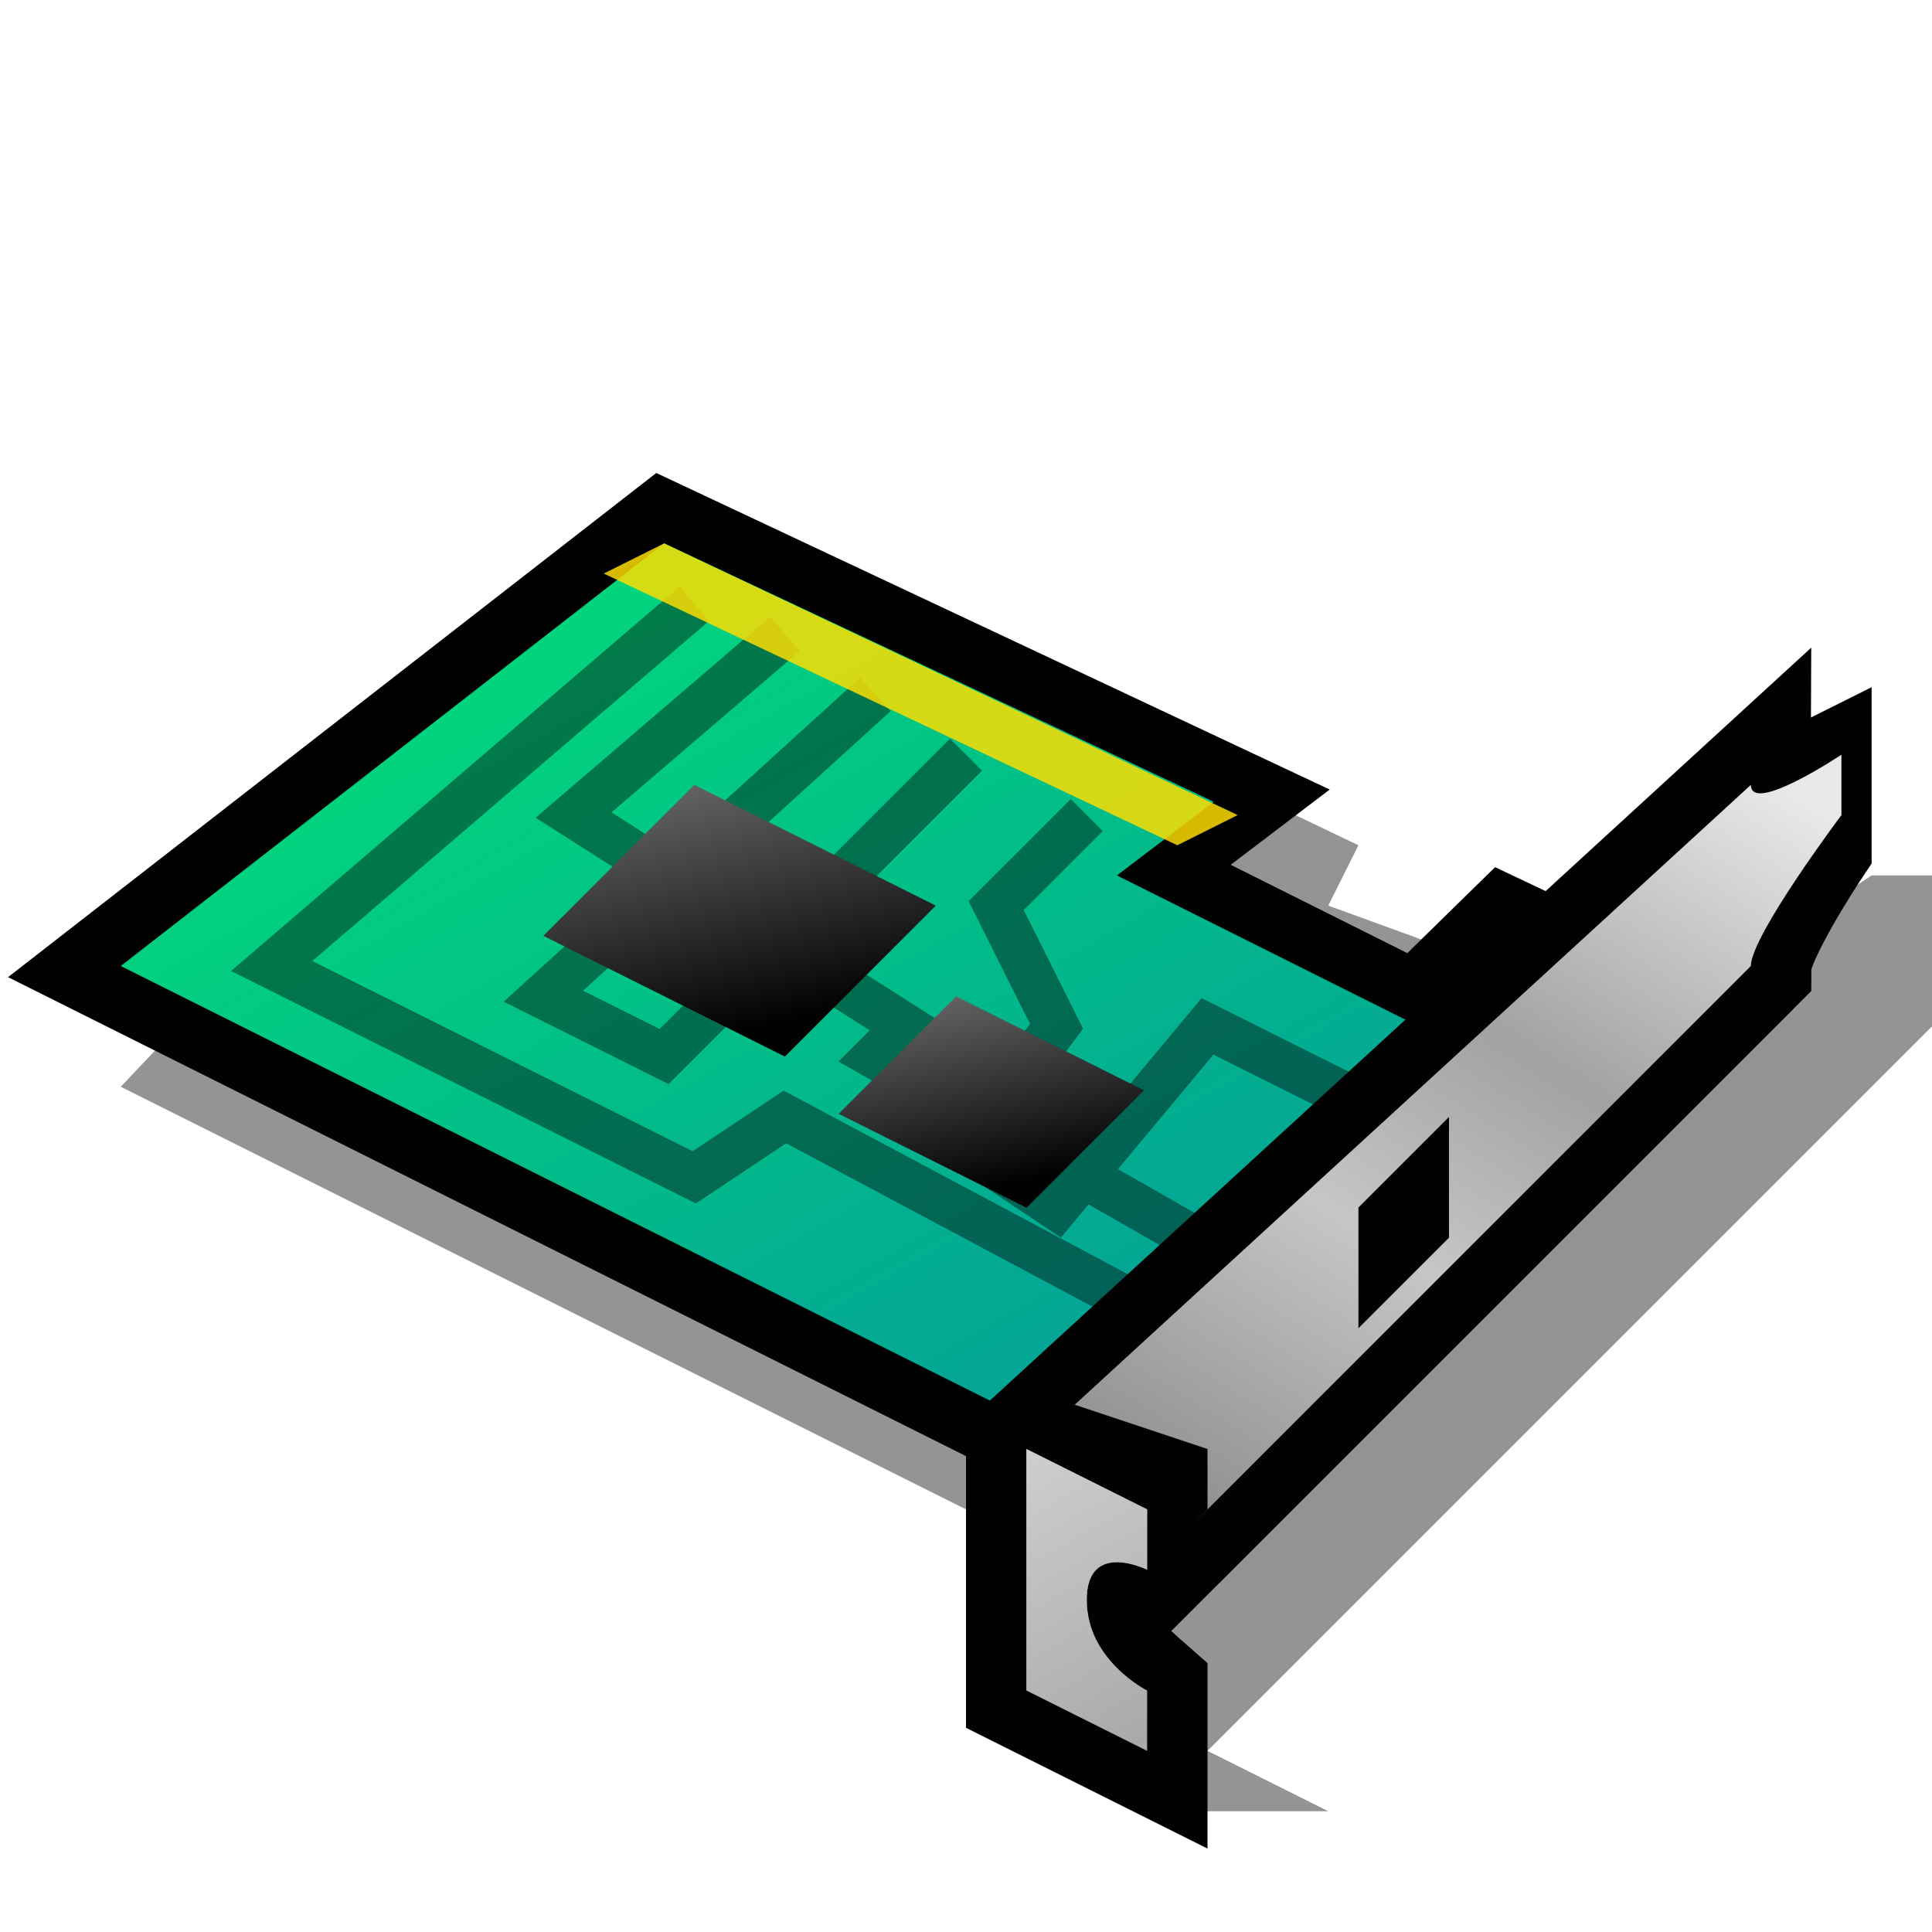 <?xml version="1.0" encoding="UTF-8" standalone="yes"?>
<svg version="1.1" width="64" height="64" color-interpolation="linearRGB"
     xmlns:svg="http://www.w3.org/2000/svg" xmlns="http://www.w3.org/2000/svg">
 <g>
  <path style="fill:#010000; fill-opacity:0.42"
        d="M38 60H44L40 58L64 34V29H62L59 31L55 34L44 30L45 28L22 17L4 36L38 53V60z"
  />
  <path style="fill:none; stroke:#010101; stroke-width:4; stroke-linecap:square"
        d="M4 32L40 50L56 34L49.93 31.13L47 34L37 29L40.21 26.56L22 18L4 32z"
  />
  <linearGradient id="gradient0" gradientUnits="userSpaceOnUse" x1="41.93" y1="7.25" x2="57.8" y2="35.03">
   <stop offset="0.004" stop-color="#02d47d"/>
   <stop offset="1" stop-color="#03a197"/>
  </linearGradient>
  <path style="fill:url(#gradient0)"
        d="M4 32L40 50L56 34L49.93 31.13L47 34L37 29L40.21 26.56L22 18L4 32z"
  />
  <path style="fill:none; stroke:#010000; stroke-opacity:0.42; stroke-width:1.5"
        d="M23 20L9 32L23 39L26 37L41 45
           M26 21L19 27L30 34L29 35L43 43
           M29 23L18 33L22 35L32 25
           M36 27L33 30L35 34L32 38L35 40L40 34L48 38"
  />
  <linearGradient id="gradient1" gradientUnits="userSpaceOnUse" x1="35.74" y1="21.92" x2="37.78" y2="31.28">
   <stop offset="0" stop-color="#717171"/>
   <stop offset="1" stop-color="#010101"/>
  </linearGradient>
  <path style="fill:url(#gradient1)"
        d="M23 26L31 30L26 35L18 31L23 26z"
  />
  <linearGradient id="gradient2" gradientUnits="userSpaceOnUse" x1="35.74" y1="21.92" x2="37.78" y2="31.28">
   <stop offset="0" stop-color="#717171"/>
   <stop offset="1" stop-color="#010101"/>
  </linearGradient>
  <path style="fill:url(#gradient2)"
        d="M23 26L31 30L26 35L18 31L23 26z"
        transform="matrix(0.778,0,0,0.778,13.778,12.778)"
  />
  <path style="fill:none; stroke:#010101; stroke-width:4; stroke-linecap:square"
        d="M34 56L38 58V56C38 56 36.4 54.6 36 54L58 32C58 31 60 28 60 28V26C60 26 58 27 58 26L34 48V56z"
  />
  <linearGradient id="gradient3" gradientUnits="userSpaceOnUse" x1="15.86" y1="64.94" x2="45.6" y2="17.74">
   <stop offset="0" stop-color="#0c0c0c"/>
   <stop offset="0.369" stop-color="#797979"/>
   <stop offset="0.647" stop-color="#c6c6c6"/>
   <stop offset="0.788" stop-color="#a2a2a2"/>
   <stop offset="1" stop-color="#e8e8e8"/>
  </linearGradient>
  <path style="fill:url(#gradient3)"
        d="M34 56L58 32C58 31 61 27 61 27V25C61 25 58 27 58 26L34 48V56z"
  />
  <path style="fill:#010101"
        d="M34 48L38 50V52C38 52 36 51 36 53C36 55 38 56 38 56C38 56 37 55 37 54C37 53 40 50 40 50V48L34 46V48z"
  />
  <linearGradient id="gradient4" gradientUnits="userSpaceOnUse" x1="44.73" y1="40.53" x2="50.41" y2="50.57">
   <stop offset="0" stop-color="#d3d3d3"/>
   <stop offset="1" stop-color="#a9a9a9"/>
  </linearGradient>
  <path style="fill:url(#gradient4)"
        d="M34 48L38 50V52C38 52 36 51 36 53C36 55 38 56 38 56V58L34 56V48z"
  />
  <path style="fill:#010101"
        d="M45 44L48 41V37L45 40V44z"
  />
  <path style="fill:#ffde00; fill-opacity:0.839"
        d="M20 19L39 28L41 27L22 18L20 19z"
  />
 </g>
</svg>
